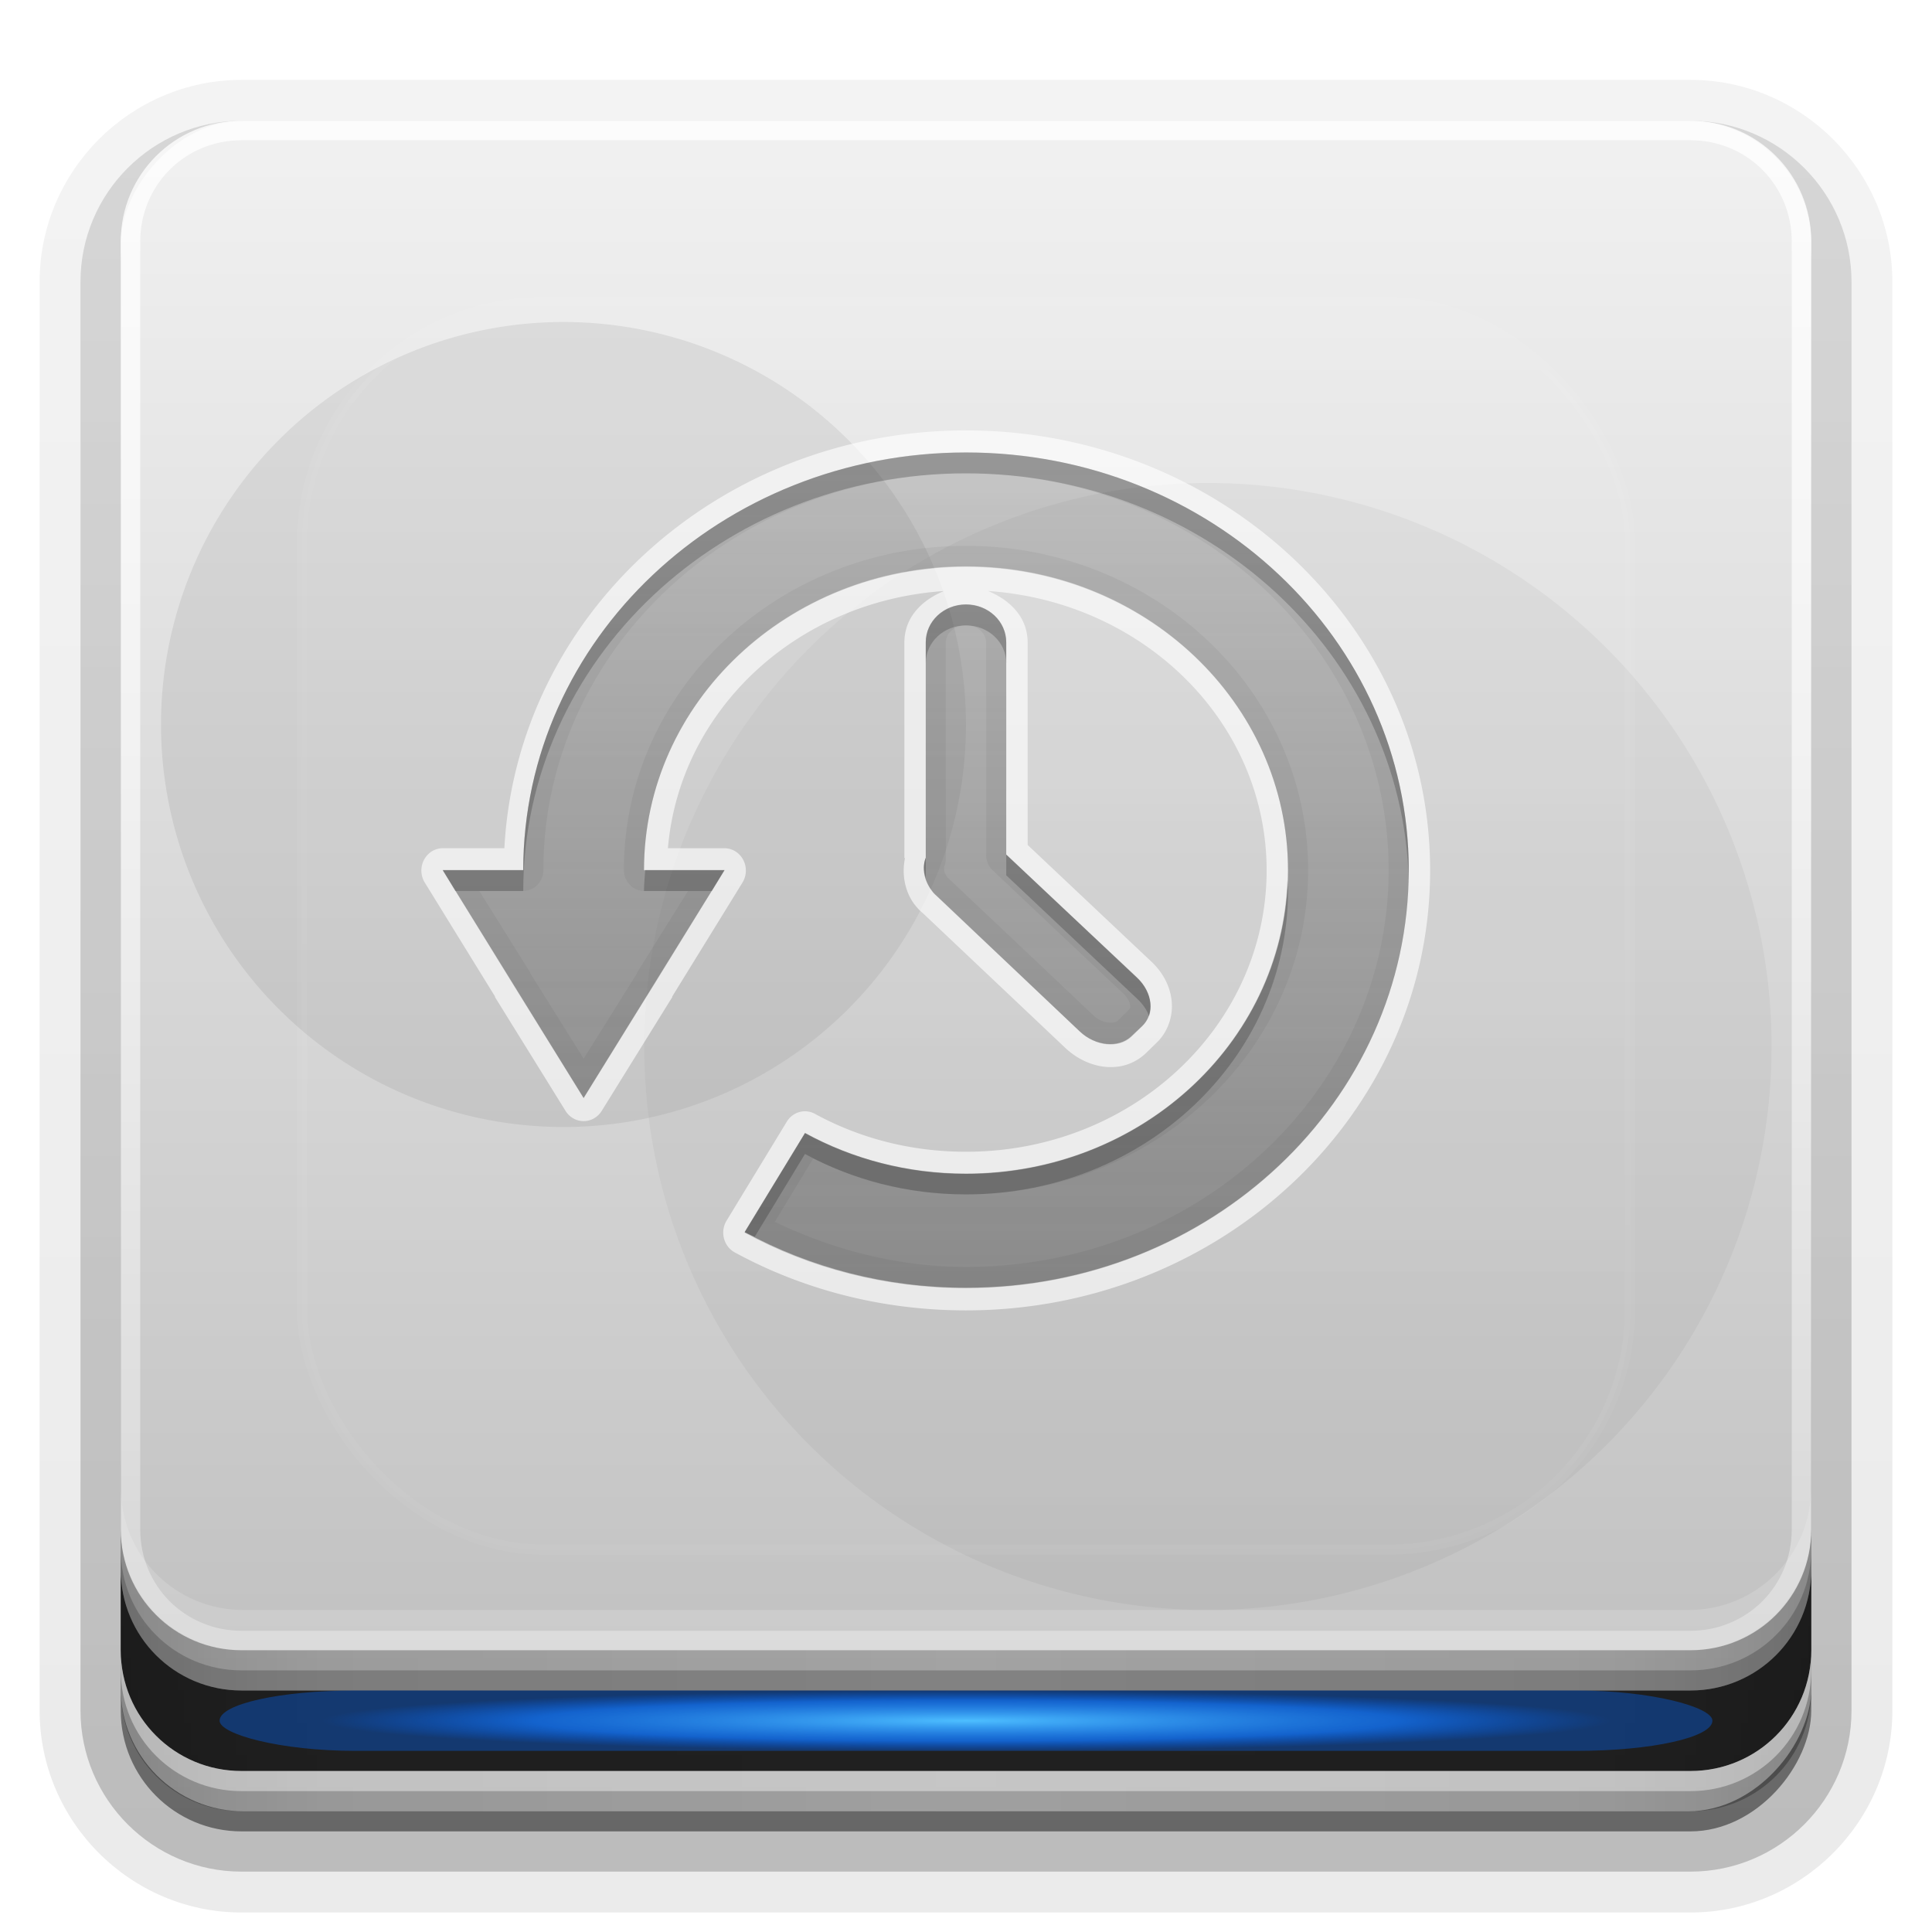 <?xml version="1.0" encoding="UTF-8" standalone="no"?>
<!-- Created with Inkscape (http://www.inkscape.org/) -->
<svg id="svg2408" xmlns:rdf="http://www.w3.org/1999/02/22-rdf-syntax-ns#" xmlns="http://www.w3.org/2000/svg" height="96" width="96" version="1.0" xmlns:cc="http://creativecommons.org/ns#" xmlns:xlink="http://www.w3.org/1999/xlink" xmlns:dc="http://purl.org/dc/elements/1.1/">
 <defs id="defs2410">
  <linearGradient id="linearGradient3901">
   <stop id="stop3903" style="stop-color:#a2dfff" offset="0"/>
   <stop id="stop3905" style="stop-color:#006dff;stop-opacity:0" offset="1"/>
  </linearGradient>
  <linearGradient id="ButtonShadow" y2="7.016" gradientUnits="userSpaceOnUse" x2="45.448" gradientTransform="scale(1.006 .994)" y1="92.54" x1="45.448">
   <stop id="stop3750" offset="0"/>
   <stop id="stop3752" style="stop-opacity:.588" offset="1"/>
  </linearGradient>
  <filter id="filter3174" color-interpolation-filters="sRGB">
   <feGaussianBlur id="feGaussianBlur3176" stdDeviation="1.71"/>
  </filter>
  <filter id="filter3794" height="1.384" width="1.384" color-interpolation-filters="sRGB" y="-.192" x="-.192">
   <feGaussianBlur id="feGaussianBlur3796" stdDeviation="5.28"/>
  </filter>
  <linearGradient id="linearGradient3613" y2="138.66" gradientUnits="userSpaceOnUse" x2="48" y1="20.221" x1="48">
   <stop id="stop3739" style="stop-color:#fff" offset="0"/>
   <stop id="stop3741" style="stop-color:#fff;stop-opacity:0" offset="1"/>
  </linearGradient>
  <linearGradient id="linearGradient3617" y2="-8" gradientUnits="userSpaceOnUse" x2="32" gradientTransform="translate(0,-96)" y1="88" x1="32">
   <stop id="stop4329" style="stop-color:#f0f0f0" offset="0"/>
   <stop id="stop4331" style="stop-color:#b4b4b4" offset="1"/>
  </linearGradient>
  <linearGradient id="ButtonShadow-0" y2="7.016" gradientUnits="userSpaceOnUse" x2="45.448" gradientTransform="matrix(1.006 0 0 .994 100 0)" y1="92.54" x1="45.448">
   <stop id="stop3750-8" offset="0"/>
   <stop id="stop3752-5" style="stop-opacity:.588" offset="1"/>
  </linearGradient>
  <linearGradient id="linearGradient3780" y2="90.239" xlink:href="#ButtonShadow-0" gradientUnits="userSpaceOnUse" x2="32.251" gradientTransform="matrix(1.024 0 0 1.012 -1.143 -98.071)" y1="6.132" x1="32.251"/>
  <linearGradient id="linearGradient3721" y2="90.239" xlink:href="#ButtonShadow-0" gradientUnits="userSpaceOnUse" x2="32.251" gradientTransform="translate(0,-97)" y1="6.132" x1="32.251"/>
  <clipPath id="clipPath4355">
   <rect id="rect4357" style="fill:#fff" rx="6" ry="6" height="80" width="84" y="6" x="6"/>
  </clipPath>
  <radialGradient id="radialGradient4375" gradientUnits="userSpaceOnUse" cy="87.792" cx="48" gradientTransform="matrix(1 -6.7115e-8 8.4282e-8 1.256 110 -24.506)" r="42">
   <stop id="stop4369" style="stop-color:#fff;stop-opacity:.718" offset="0"/>
   <stop id="stop4371" style="stop-color:#fff" offset="1"/>
  </radialGradient>
  <linearGradient id="linearGradient4390" y2="-40" gradientUnits="userSpaceOnUse" x2="48" gradientTransform="matrix(1,0,0,-1,0,92)" y1="88" x1="48">
   <stop id="stop4386" style="stop-color:#fff" offset="0"/>
   <stop id="stop4388" style="stop-color:#fff;stop-opacity:0" offset="1"/>
  </linearGradient>
  <linearGradient id="linearGradient3140" y2="88" spreadMethod="reflect" gradientUnits="userSpaceOnUse" x2="48" y1="88" x1="90">
   <stop id="stop3894-4" style="stop-opacity:.588" offset="0"/>
   <stop id="stop3896-3" style="stop-opacity:.471" offset=".118"/>
   <stop id="stop3898-3" style="stop-opacity:.392" offset=".238"/>
   <stop id="stop3900-6" style="stop-opacity:.314" offset="1"/>
  </linearGradient>
  <radialGradient id="radialGradient4087" xlink:href="#linearGradient3901" gradientUnits="userSpaceOnUse" cy="85.5" cx="48" gradientTransform="matrix(1 0 0 .014 0 84.312)" r="36"/>
  <clipPath id="clipPath3919-4">
   <rect id="rect3921-3" style="fill:#f0f" transform="scale(1,-1)" rx="6.1" ry="6.1" height="76" width="84" y="-82" x="6"/>
  </clipPath>
  <filter id="filter3927-5" height="1.54" width="1.432" color-interpolation-filters="sRGB" y="-0.27" x="-0.216">
   <feGaussianBlur id="feGaussianBlur3929-0" stdDeviation="7.2"/>
  </filter>
  <radialGradient id="radialGradient4138" gradientUnits="userSpaceOnUse" cy="84" cx="48" gradientTransform="matrix(1.067 0 0 0.05 -3.2 81.3)" r="30">
   <stop id="stop3315" style="stop-color:#4dbeff" offset="0"/>
   <stop id="stop4186" style="stop-color:#1379ff;stop-opacity:.65" offset=".672"/>
   <stop id="stop3317" style="stop-color:#06f;stop-opacity:0" offset="1"/>
  </radialGradient>
  <filter id="filter4180" height="3.83" width="1.229" color-interpolation-filters="sRGB" y="-1.415" x="-.114">
   <feGaussianBlur id="feGaussianBlur4182" stdDeviation="3.537"/>
  </filter>
  <clipPath id="clipPath3997">
   <path id="path3999" style="fill:#ff2a2a" d="m16 11c-2.216 0-4 1.784-4 4v52c0 2.216 1.784 4 4 4h64c2.216 0 4-1.784 4-4v-52c0-2.216-1.784-4-4-4h-64zm32 9c12.15 0 22 8.954 22 20s-9.85 20-22 20c-4.004 0-7.766-0.957-11-2.656l3-4.75c2.356 1.241 5.082 1.938 8 1.938 8.837 0 16-6.498 16-14.531 0-8.033-7.163-14.531-16-14.531s-16 6.498-16 14.531h4l-3.5 5.469-3.5 5.438-3.5-5.438-3.5-5.468h4c0-11.046 9.85-20 22-20zm0 7.281c1.108 0 2 0.805 2 1.812v10.156l6.5 5.906c0.783 0.712 0.887 1.734 0.25 2.312l-0.531 0.5c-0.637 0.579-1.779 0.462-2.562-0.25l-7.062-6.438c-0.1-0.09-0.204-0.171-0.282-0.28-0.401-0.51-0.511-1.108-0.312-1.594v-10.312c0-1.007 0.892-1.812 2-1.812z"/>
  </clipPath>
  <filter id="filter4001" height="1.526" width="1.442" color-interpolation-filters="sRGB" y="-.263" x="-.221">
   <feGaussianBlur id="feGaussianBlur4003" stdDeviation="4.613"/>
  </filter>
  <linearGradient id="linearGradient3198" y2="32" gradientUnits="userSpaceOnUse" x2="56" gradientTransform="matrix(1 0 0 .943 0 -7.704)" y1="76" x1="56">
   <stop id="stop3769" style="stop-color:#4d4d4d;stop-opacity:.707" offset="0"/>
   <stop id="stop3771" style="stop-color:#4d4d4d;stop-opacity:.314" offset="1"/>
  </linearGradient>
 </defs>
 <g id="layer2" style="display:none">
  <rect id="rect3745" style="opacity:.9;filter:url(#filter3174);fill:url(#ButtonShadow)" rx="6" ry="6" height="85" width="86" y="7" x="5"/>
 </g>
 <g id="layer3">
  <path id="path3786" style="opacity:0.08;fill:url(#linearGradient3780)" d="m12-95.031c-5.511 0-10.031 4.52-10.031 10.031v71c0 5.511 4.52 10.031 10.031 10.031h72c5.511 0 10.031-4.52 10.031-10.031v-71c0-5.511-4.52-10.031-10.031-10.031h-72z" transform="scale(1,-1)"/>
  <path id="path3778" style="opacity:.1;fill:url(#linearGradient3780)" d="m12-94.031c-4.972 0-9.031 4.06-9.031 9.031v71c0 4.972 4.06 9.031 9.031 9.031h72c4.972 0 9.031-4.06 9.031-9.031v-71c0-4.972-4.06-9.031-9.031-9.031h-72z" transform="scale(1,-1)"/>
  <path id="path3770" style="opacity:.2;fill:url(#linearGradient3780)" d="m12-93c-4.409 0-8 3.591-8 8v71c0 4.409 3.591 8 8 8h72c4.409 0 8-3.591 8-8v-71c0-4.409-3.591-8-8-8h-72z" transform="scale(1,-1)"/>
  <rect id="rect3723" style="opacity:.3;fill:url(#linearGradient3780)" transform="scale(1,-1)" rx="7" ry="7" height="85" width="86" y="-92" x="5"/>
  <rect id="rect3716" style="opacity:.45;fill:url(#linearGradient3721)" transform="scale(1,-1)" rx="6" ry="6" height="84" width="84" y="-91" x="6"/>
 </g>
 <g id="layer1">
  <rect id="rect2419" style="fill:url(#linearGradient3617)" transform="scale(1,-1)" rx="6.1" ry="6.1" height="84" width="84" y="-90" x="6"/>
  <path id="rect4359" style="opacity:.2;fill:url(#radialGradient4375)" d="m120.78 6.125c-2.74 0.558-4.78 2.966-4.78 5.875v68c0 3.324 2.676 6 6 6h72c3.324 0 6-2.676 6-6v-68c0-2.909-2.042-5.317-4.781-5.875 2.205 0.536 3.812 2.491 3.812 4.875v68c0 2.805-2.226 5.031-5.031 5.031h-72c-2.805 0-5.031-2.226-5.031-5.031v-68c0-2.384 1.607-4.339 3.812-4.875z"/>
  <path id="path4412" style="opacity:.15" d="m6 100v1c0 3.324 2.676 6 6 6h72c3.324 0 6-2.676 6-6v-1c0 3.324-2.676 6-6 6h-72c-3.324 0-6-2.676-6-6z"/>
 </g>
 <g id="layer7">
  <g id="g3915" style="opacity:.2;filter:url(#filter3927-5)" clip-path="url(#clipPath3919-4)">
   <path id="path3911" style="opacity:.357;color:#000000" d="m48 36a16 20 0 1 1 -32 0 16 20 0 1 1 32 0z" transform="matrix(1.25,0,0,1,-12,0)"/>
   <path id="path3913" style="opacity:.2;color:#000000" d="m80 52a24 28 0 1 1 -48 0 24 28 0 1 1 48 0z" transform="matrix(1.167 0 0 1 -5.333 0)"/>
  </g>
 </g>
 <g id="layer8">
  <path id="rect4028" style="opacity:.15;fill:#fff" d="m6 73.906v2c0 3.38 2.714 6.094 6.094 6.094h71.812c3.38 0 6.094-2.714 6.094-6.094v-2c0 3.38-2.714 6.094-6.094 6.094h-71.812c-3.38 0-6.094-2.714-6.094-6.094z"/>
  <path id="rect4377" style="opacity:.8;fill:url(#linearGradient4390)" d="m12 82c-3.324 0-6-2.676-6-6v-64c0-3.324 2.676-6 6-6h72c3.324 0 6 2.676 6 6v64c0 3.324-2.676 6-6 6zm0-0.969h72c2.805 0 5.031-2.226 5.031-5.031v-64c0-2.805-2.226-5.031-5.031-5.031h-72c-2.805 0-5.031 2.226-5.031 5.031v64c0 2.805 2.226 5.031 5.031 5.031z"/>
 </g>
 <g id="layer4">
  <path id="path3888" style="opacity:.5;fill:url(#linearGradient3140)" d="m6 76v8c0 3.324 2.676 6 6 6h72c3.324 0 6-2.676 6-6v-8c0 3.324-2.676 6-6 6h-72c-3.324 0-6-2.676-6-6z"/>
  <path id="path4010" style="opacity:.8" d="m6 78v4c0 3.324 2.676 6 6 6h72c3.324 0 6-2.676 6-6v-4c0 3.324-2.676 6-6 6h-72c-3.324 0-6-2.676-6-6z"/>
  <path id="path4054" style="opacity:.4;fill:#fff" d="m6 82v1c0 3.324 2.676 6 6 6h72c3.324 0 6-2.676 6-6v-1c0 3.324-2.676 6-6 6h-72c-3.324 0-6-2.676-6-6z"/>
  <path id="path4059" style="opacity:.2" d="m6 77v1c0 3.324 2.676 6 6 6h72c3.324 0 6-2.676 6-6v-1c0 3.324-2.676 6-6 6h-72c-3.324 0-6-2.676-6-6z"/>
  <path id="path4089" style="opacity:.5;color:#000000;fill:url(#radialGradient4087)" d="m84 85.5a36 0.5 0 1 1 -72 0 36 0.5 0 1 1 72 0z" transform="matrix(1.083 0 0 8 -4 -579)"/>
  <path id="path4061" style="color:#000000;fill:url(#radialGradient4087)" d="m84 85.5a36 0.5 0 1 1 -72 0 36 0.5 0 1 1 72 0z" transform="matrix(1,0,0,2,0,-66)"/>
  <rect id="rect3323" style="opacity:.6;filter:url(#filter4180);fill:#06f" transform="matrix(1 0 0 0.5 0 44)" rx="6.744" ry="6" height="6" width="74.179" y="80" x="10.911"/>
  <rect id="rect3311" style="fill:url(#radialGradient4138)" rx="5.818" ry="3" height="3" width="64" y="84" x="16"/>
 </g>
 <g id="layer5">
  <rect id="rect3171" style="opacity:.2;filter:url(#filter3794);stroke:#fff;stroke-linecap:round;stroke-width:.5;fill:url(#linearGradient3613)" clip-path="url(#clipPath4355)" rx="12" ry="12" height="62" width="66" y="15" x="15"/>
 </g>
 <g id="layer6">
  <path id="path3995" style="opacity:.8;color:#000000;filter:url(#filter4001);fill:#fff" clip-path="url(#clipPath3997)" d="m48 18.938c-12.279 0-22.315 8.83-22.938 20h-3.062a1.069 1.069 0 0 0 -0.906 1.625l3.5 5.469a1.069 1.069 0 0 0 0 0.031l3.5 5.438a1.069 1.069 0 0 0 1.812 0l3.5-5.438a1.069 1.069 0 0 0 0 -0.031l3.5-5.469a1.069 1.069 0 0 0 -0.906 -1.624h-2.812c0.582-6.569 6.339-11.826 13.719-12.312-1.085 0.429-1.969 1.245-1.969 2.469v10.312h0.031c-0.163 0.772-0.02 1.58 0.469 2.219 0.009 0.011 0.023 0.02 0.031 0.031 0.177 0.234 0.348 0.354 0.406 0.406l7.063 6.437c1.123 1.021 2.84 1.305 4 0.25l0.531-0.5c0.571-0.519 0.825-1.288 0.75-2-0.075-0.712-0.437-1.364-1-1.875l-6.156-5.594v-9.688c0-1.223-0.884-2.039-1.969-2.469 7.783 0.513 13.844 6.31 13.844 13.375 0 7.398-6.625 13.469-14.938 13.469-2.748 0-5.299-0.653-7.5-1.812a1.069 1.069 0 0 0 -1.406 0.375l-3 4.75a1.069 1.069 0 0 0 0.406 1.5c3.39 1.782 7.326 2.781 11.5 2.781 12.675 0 23.062-9.381 23.062-21.062s-10.387-21.062-23.062-21.062z" transform="matrix(1 0 0 1.038 0 1.729)"/>
  <path id="path4090" style="opacity:.7;color:#000000;fill:url(#linearGradient3198)" d="m48 22.482c-12.15 0-22 9.291-22 20.752h-4l3.5 5.66 3.5 5.66 3.5-5.66 3.5-5.66h-4c0-8.335 7.163-15.093 16-15.093s16 6.757 16 15.093c0 8.335-7.163 15.093-16 15.093-2.918 0-5.644-0.746-8-2.034l-3 4.923c3.234 1.763 6.996 2.771 11 2.771 12.15 0 22-9.291 22-20.752 0-11.462-9.85-20.753-22-20.753zm0 7.546c-1.108 0-2 0.841-2 1.887v10.7c-0.199 0.504-0.089 1.122 0.312 1.651 0.077 0.113 0.181 0.2 0.281 0.295l7.062 6.691c0.783 0.739 1.926 0.836 2.562 0.236l0.532-0.501c0.637-0.6 0.533-1.678-0.25-2.417l-6.5-6.102v-10.553c0-1.046-0.892-1.887-2-1.887z"/>
  <path id="path4017" style="opacity:.05;color:#000000" d="m48 22.482c-12.15 0-22 9.291-22 20.752h-4l3.5 5.675 3.5 5.642 3.5-5.642 3.5-5.675h-4c0-8.335 7.163-15.078 16-15.078s16 6.742 16 15.078c0 8.335-7.163 15.078-16 15.078-2.918 0-5.644-0.723-8-2.01l-3 4.929c3.234 1.763 6.996 2.756 11 2.756 12.15 0 22-9.291 22-20.752 0-11.462-9.85-20.753-22-20.753zm0 1.038c11.653 0 21 8.877 21 19.715 0 10.837-9.347 19.715-21 19.715-3.442 0-6.642-0.869-9.5-2.237l1.906-3.145c2.305 1.102 4.847 1.783 7.594 1.783 9.332 0 17-7.156 17-16.115 0-8.959-7.668-16.115-17-16.115s-17 7.156-17 16.115a1.012 1.05 0 0 0 1 1.038h2.188l-2.531 4.053v0.032l-2.656 4.245-2.656-4.248v-0.032l-2.531-4.053h2.188a1.012 1.05 0 0 0 1 -1.038c0-10.837 9.347-19.715 21-19.715zm0 6.518c-1.108 0-2 0.836-2 1.881v10.7c-0.199 0.504-0.089 1.125 0.312 1.654 0.077 0.113 0.181 0.197 0.281 0.292l7.062 6.68c0.783 0.739 1.926 0.86 2.562 0.259l0.532-0.519c0.637-0.6 0.533-1.66-0.25-2.4l-6.5-6.128v-10.539c0-1.045-0.892-1.881-2-1.881zm0 1.038c0.618 0 1 0.417 1 0.843v10.538a1.012 1.05 0 0 0 0.312 0.778l6.5 6.128c0.23 0.217 0.329 0.441 0.344 0.584s-0.015 0.185-0.094 0.259l-0.531 0.519c-0.141 0.133-0.726 0.176-1.188-0.259l-7.062-6.68c-0.137-0.129-0.19-0.179-0.157-0.131a1.012 1.05 0 0 0 -0.031 -0.032c-0.219-0.288-0.196-0.517-0.156-0.616a1.012 1.05 0 0 0 0.062 -0.389v-10.7c0-0.426 0.382-0.843 1-0.843z"/>
  <path id="path3973" style="opacity:.2;color:#000000" d="m48 22.482c-12.15 0-22 9.291-22 20.752h-4l0.625 1.038h3.375c0-11.461 9.85-20.752 22-20.752 11.966 0 21.708 9.012 22 20.233 0.004-0.172 0-0.345 0-0.519 0-11.461-9.85-20.752-22-20.752zm0 7.555c-1.108 0-2 0.836-2 1.881v1.038c0-1.045 0.892-1.881 2-1.881s2 0.836 2 1.881v-1.038c0-1.045-0.892-1.881-2-1.881zm2 12.419v1.038l6.5 6.128c0.285 0.269 0.492 0.556 0.594 0.875 0.219-0.595 0.003-1.35-0.594-1.913l-6.5-6.128zm-4 0.162c-0.122 0.311-0.108 0.656 0 1.005v-1.005zm-13.938 0.616c-0.024 0.341-0.062 0.69-0.062 1.038h3.375l0.625-1.038h-3.938zm31.906 0.519c-0.289 8.095-7.316 14.559-15.968 14.559-2.918 0-5.644-0.723-8-2.01l-3 4.929c0.159 0.087 0.338 0.144 0.5 0.227l2.5-4.119c2.356 1.288 5.082 2.01 8 2.01 8.837 0 16-6.742 16-15.078 0-0.174-0.025-0.347-0.031-0.519z"/>
 </g>
</svg>
